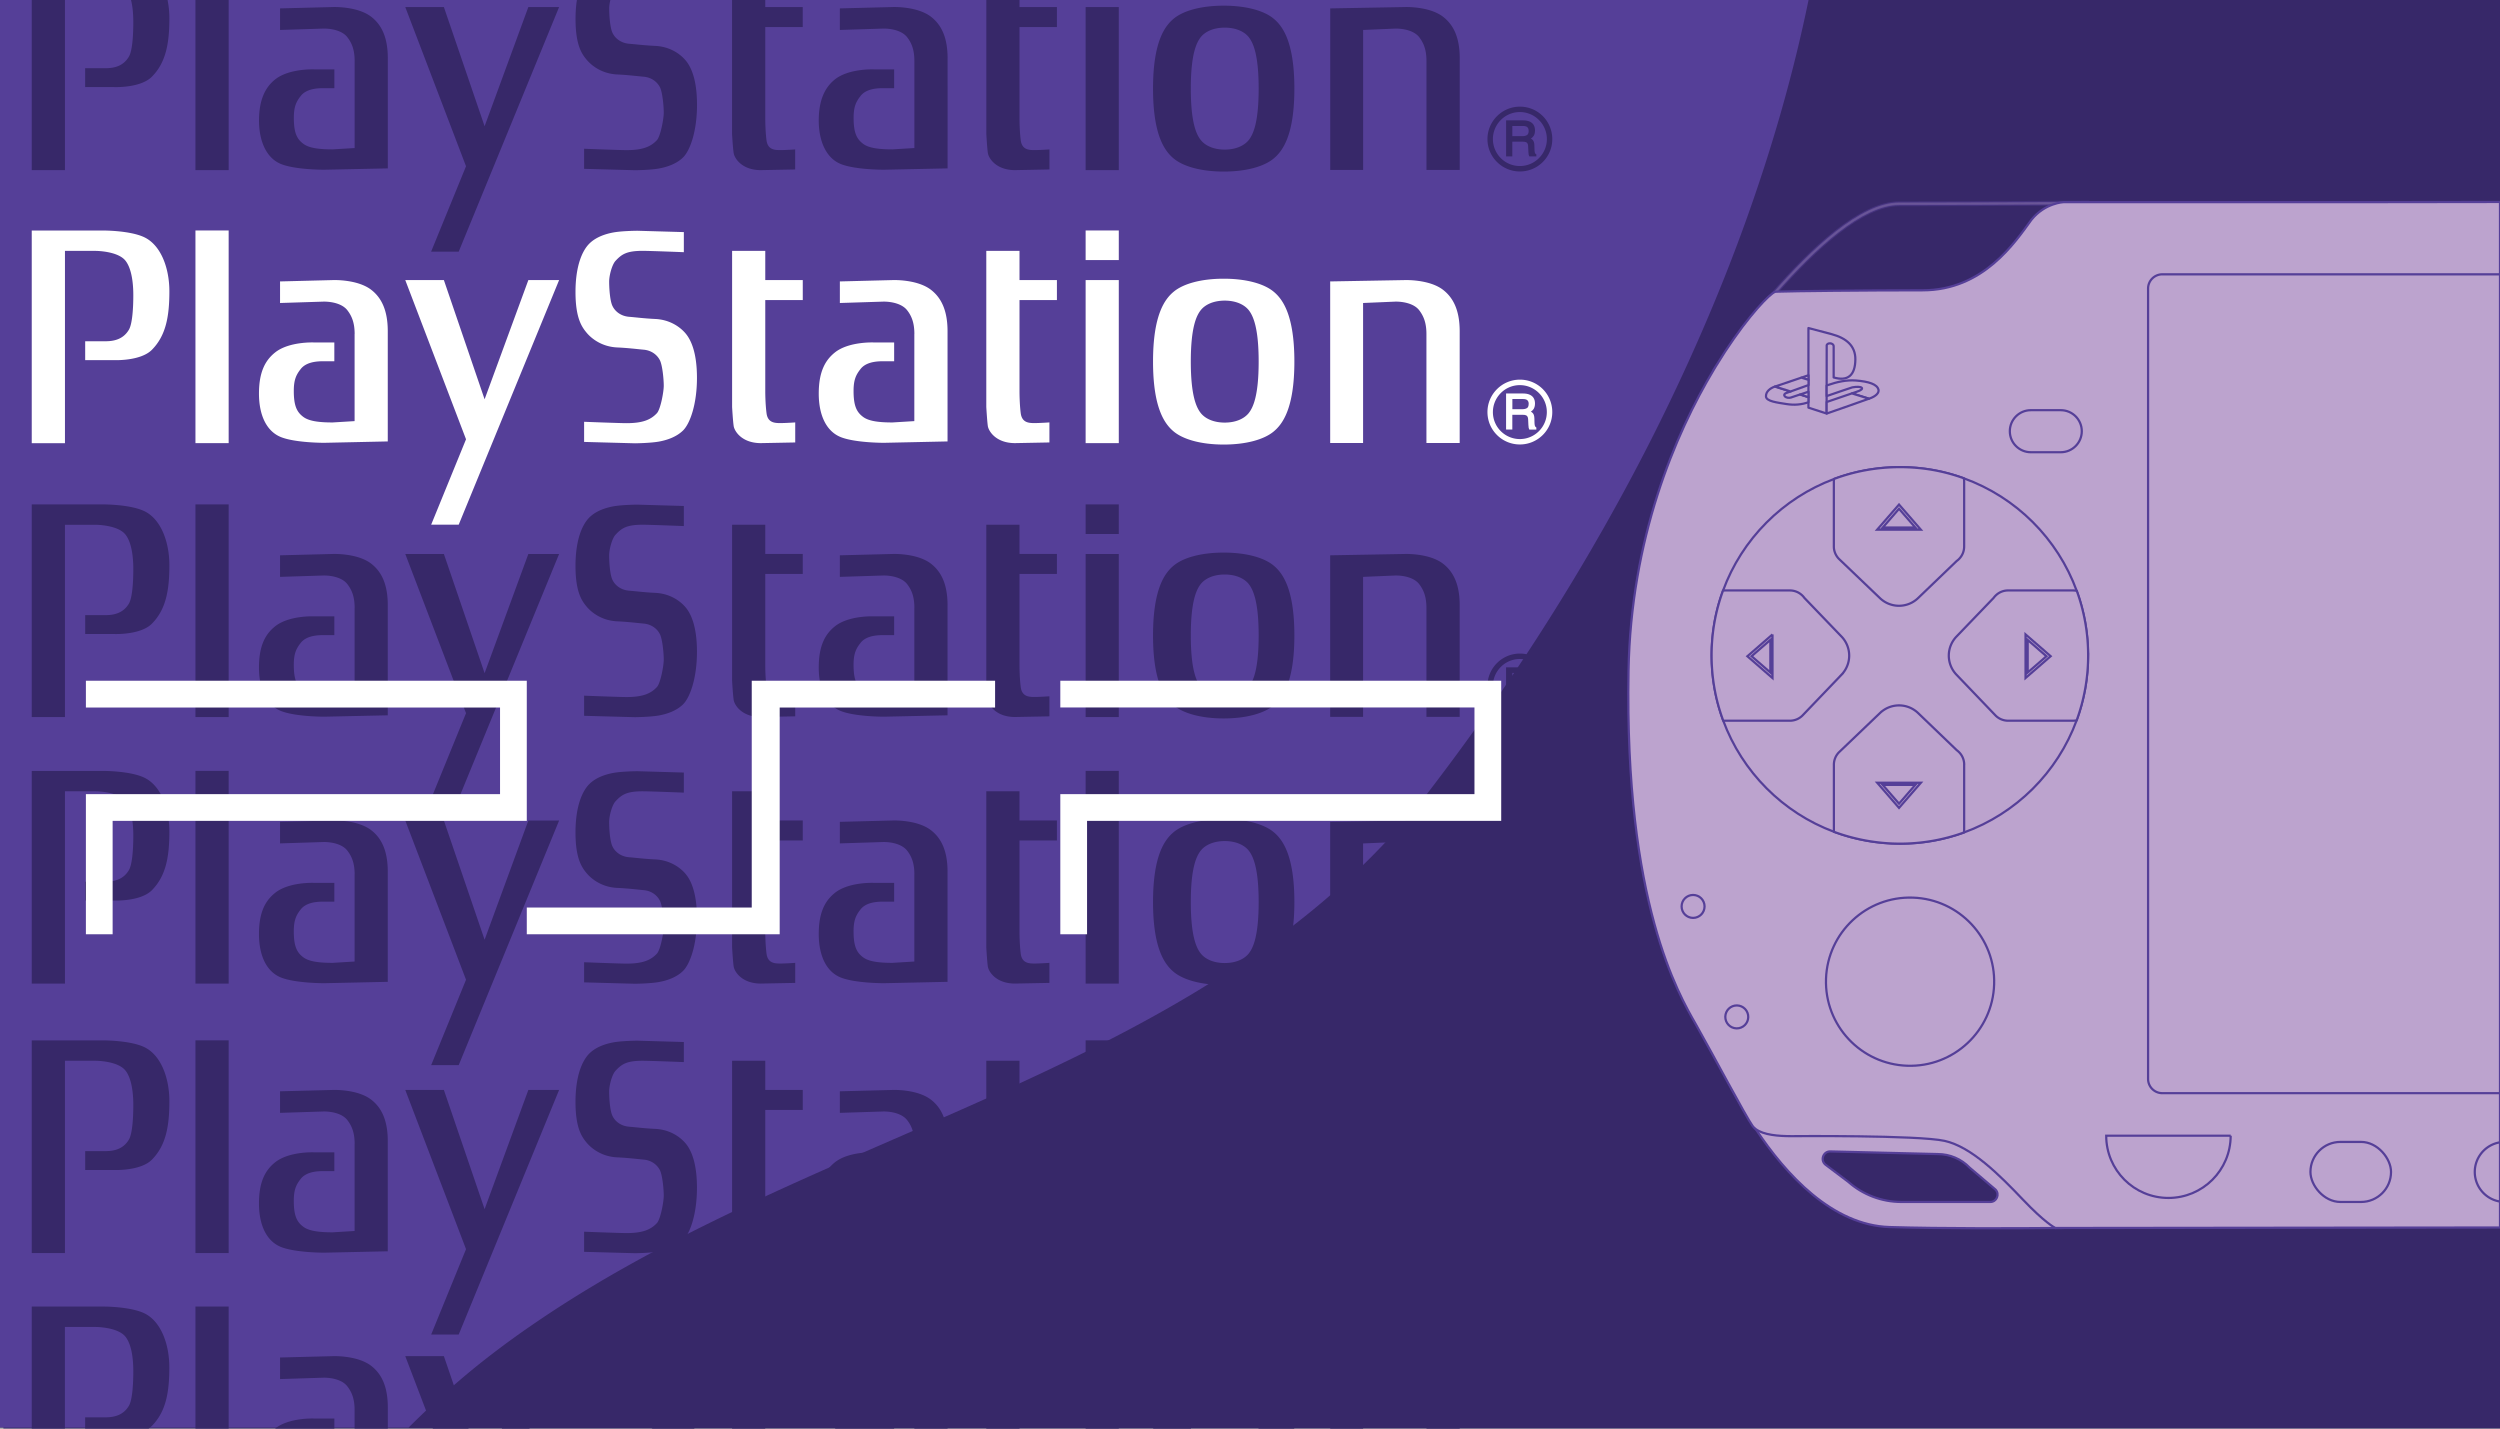 <svg xmlns="http://www.w3.org/2000/svg" id="Layer_1" data-name="Layer 1" viewBox="0 0 560 320"><rect x="0" y="0" width="560" height="320" fill="#808080" stroke="none"/><defs><style>.cls-1{fill:#372869}.cls-2{fill:#fff}.cls-3,.cls-5{fill:#bca3ce;stroke:#553f98;stroke-width:.5px}.cls-3{stroke-linejoin:round}.cls-5{stroke-miterlimit:10}</style></defs><path d="M.76-.02H560v320H.76z" class="cls-1"/><path d="M405.14-.12c-3.45 16.81-8.27 33.52-14.2 49.97-.77 2.14-1.56 4.27-2.37 6.4-3.15 8.31-6.6 16.53-10.28 24.65a462 462 0 0 1-18.36 36.11c-.66 1.19-1.34 2.38-2.03 3.56-.5.88-1 1.74-1.5 2.61-10.64 18.29-22.38 35.76-34.79 52.08-48.21 64.41-136.13 76.41-201.3 120.77-3.92 2.65-7.76 5.44-11.5 8.36a168 168 0 0 0-8.87 7.44c-2.85 2.53-5.66 5.19-8.43 7.96H-.37V-.12z" style="fill:#553f98"/><path d="M7.11 51.63v47.64h7.44V56.2h6.88s5 0 6.71 2.24c1.45 1.9 1.72 5.35 1.72 7.67 0 2.49-.16 6.34-.99 7.75-1.27 2.15-3.35 2.58-5.25 2.58h-4.54v4.23h6.53s5.9.25 8.43-2.33c3.11-3.16 3.9-7.41 3.9-13.09 0-5.17-1.87-10.38-5.71-12.15-3.17-1.46-8.89-1.46-8.89-1.46H7.11Zm36.67 47.63h7.44V51.62h-7.44zm47-36.52 13.61 35.66-7.81 19.13h6.17l22.49-54.79h-6.89l-9.8 26.7-9.12-26.7zm40.06 36.24v-4.5s7.86.31 9.5.31c3.63 0 5.44-.77 6.81-2.24.81-.88 1.53-4.76 1.53-6.15s-.27-4.36-.81-5.59c-.56-1.2-1.82-2.32-3.72-2.48-1.35-.12-3.45-.39-5.9-.5-3.43-.16-5.7-1.95-6.8-3.24-1.08-1.29-2.54-3.23-2.54-9.17s1.54-9.28 3.08-10.83 3.8-2.24 5.53-2.54c1.99-.34 5.25-.36 5.25-.36l10.41.3v4.5s-7.59-.3-9.22-.3c-3.63 0-4.72.78-6.08 2.24-.8.87-1.43 3.27-1.43 4.65s.16 4.18.71 5.39c.54 1.2 1.81 2.32 3.72 2.49 1.35.1 3.45.38 5.89.49 3.45.16 5.72 1.95 6.8 3.24 1.09 1.29 2.55 4.02 2.55 9.95s-1.55 10.2-3.08 11.75c-1.55 1.55-3.8 2.24-5.53 2.54-2 .34-5.26.37-5.26.37l-11.41-.31Zm40.58-42.79h-7.43v34.97s.18 3.19.36 4.31 1.82 3.79 6.08 3.79l7.7-.15v-4.49s-2.09.15-3.35.15-2.82-.08-3.08-2.24c-.28-2.15-.28-4.73-.28-4.73V67.21h8.4v-4.48h-8.4v-6.55m71.76 43.08h7.43V62.74h-7.43zm0-41h7.43v-6.63h-7.43zm30.93 4.17c5.06 0 8.98 1.13 11.09 2.83 2.13 1.71 4.74 5.31 4.74 15.74s-2.61 14.03-4.74 15.74c-2.11 1.7-6.03 2.84-11.09 2.84s-8.98-1.14-11.1-2.84c-2.12-1.71-4.73-5.31-4.73-15.74s2.6-14.03 4.73-15.74c2.12-1.7 6.03-2.83 11.1-2.83m-5.1 7c-1.02 1.26-2.27 3.91-2.27 11.57s1.25 10.31 2.27 11.57c1.02 1.25 2.9 2.09 5.33 2.09s4.31-.84 5.34-2.09c1.02-1.26 2.26-3.91 2.26-11.57s-1.25-10.31-2.26-11.57c-1.03-1.25-2.9-2.09-5.34-2.09s-4.31.84-5.33 2.09m36.33-1.56 7.29-.31c1.91 0 4.15.51 5.24 1.9 1.01 1.3 1.65 2.85 1.65 5.35v24.42h7.45V74.2c0-4.73-1.46-7.49-3.65-9.22-3.12-2.47-8.7-2.24-8.7-2.24l-16.66.3v36.19h7.37V67.87Zm-76.97-11.68h-7.44v34.97s.18 3.19.35 4.31c.19 1.12 1.81 3.79 6.09 3.79l7.7-.15v-4.49s-2.09.15-3.35.15-2.81-.08-3.08-2.24c-.27-2.15-.27-4.73-.27-4.73V67.21h8.38v-4.48h-8.38v-6.55ZM79.44 74.81c0-2.5-.64-4.05-1.66-5.35-1.09-1.38-3.32-1.9-5.24-1.9l-9.81.31v-4.83l11.8-.3s5.59-.24 8.71 2.24c2.18 1.73 3.62 4.48 3.62 9.22v24.68l-14.25.31s-6.45.02-9.7-1.29c-3.17-1.29-4.9-4.83-4.9-9.74s1.45-7.49 3.63-9.22c3.12-2.48 8.7-2.23 8.7-2.23h4.55v4.21h-2.55c-1.91 0-3.88.35-4.97 1.73-1.02 1.29-1.56 2.41-1.56 4.91 0 3.28.64 4.74 2.18 5.86 1.36.99 3.8 1.21 6.53 1.21l4.91-.3V74.82Zm125.38 0c0-2.5-.62-4.05-1.65-5.35-1.1-1.38-3.34-1.9-5.24-1.9l-9.8.31v-4.83l11.79-.3s5.58-.24 8.7 2.24c2.18 1.73 3.63 4.48 3.63 9.22v24.68l-14.25.31s-6.46.02-9.7-1.29c-3.17-1.29-4.9-4.83-4.9-9.74s1.46-7.49 3.63-9.22c3.12-2.48 8.71-2.23 8.71-2.23h4.55v4.21h-2.56c-1.9 0-3.88.35-4.96 1.73-1.02 1.29-1.57 2.41-1.57 4.91 0 3.28.64 4.74 2.18 5.86 1.36.99 3.81 1.21 6.53 1.21l4.9-.3V74.82Zm135.63 24.75c4 0 7.25-3.23 7.26-7.23v-.03c0-1.93-.76-3.78-2.12-5.14a7.22 7.22 0 0 0-5.14-2.12c-3.99 0-7.26 3.26-7.26 7.26 0 1.94.75 3.76 2.13 5.14a7.24 7.24 0 0 0 5.13 2.12m-6.04-7.25c0-1.61.64-3.13 1.77-4.27a6 6 0 0 1 4.27-1.77c1.61 0 3.13.64 4.27 1.77a6 6 0 0 1 1.77 4.27c0 3.33-2.71 6.04-6.04 6.04-1.6 0-3.14-.64-4.27-1.77a6 6 0 0 1-1.77-4.27" class="cls-2"/><path d="M344.04 95.68c-.11-.04-.19-.17-.24-.35-.04-.2-.07-.41-.07-.61l-.03-1.04c-.02-.49-.12-.84-.3-1.07-.11-.16-.28-.28-.48-.4.24-.16.46-.35.61-.59.2-.33.31-.74.31-1.23 0-.96-.4-1.63-1.19-1.98-.42-.19-.92-.27-1.54-.27h-3.75v8.08h1.4v-3.31h2.21c.4 0 .7.04.87.12.29.14.44.43.46.87l.06 1.29c.02.32.03.51.06.63.04.13.06.22.1.31l.06.1h1.56v-.47l-.1-.05Zm-1.62-5.21c0 .45-.12.75-.34.92-.26.17-.61.27-1.06.27h-2.25v-2.28h2.39c.32 0 .59.04.78.14.33.17.49.49.49.96" class="cls-2"/><path d="M7.11 112.98v47.64h7.44v-43.07h6.88s5 0 6.71 2.24c1.45 1.9 1.72 5.35 1.72 7.67 0 2.49-.16 6.34-.99 7.75-1.27 2.15-3.35 2.58-5.25 2.58h-4.54v4.23h6.53s5.9.25 8.43-2.33c3.11-3.16 3.9-7.41 3.9-13.09 0-5.17-1.87-10.38-5.71-12.15-3.17-1.46-8.89-1.46-8.89-1.46H7.11Zm36.67 47.64h7.44v-47.64h-7.44zm47-36.53 13.61 35.66-7.81 19.13h6.17l22.49-54.79h-6.89l-9.8 26.7-9.12-26.7zm40.06 36.24v-4.5s7.86.31 9.5.31c3.63 0 5.44-.77 6.81-2.24.81-.88 1.53-4.76 1.53-6.15s-.27-4.36-.81-5.59c-.56-1.2-1.82-2.32-3.72-2.48-1.35-.12-3.45-.39-5.9-.5-3.43-.16-5.7-1.95-6.8-3.24-1.08-1.29-2.54-3.23-2.54-9.17s1.54-9.28 3.08-10.83 3.8-2.24 5.53-2.54c1.99-.34 5.25-.36 5.25-.36l10.41.3v4.5s-7.59-.3-9.22-.3c-3.63 0-4.72.78-6.08 2.24-.8.87-1.43 3.27-1.43 4.65s.16 4.18.71 5.39c.54 1.2 1.81 2.32 3.72 2.49 1.35.1 3.45.38 5.89.49 3.45.16 5.72 1.95 6.8 3.24 1.09 1.29 2.55 4.02 2.55 9.95s-1.55 10.2-3.08 11.75c-1.55 1.55-3.8 2.24-5.53 2.54-2 .34-5.26.37-5.26.37l-11.41-.31Zm40.58-42.79h-7.43v34.97s.18 3.19.36 4.31 1.82 3.79 6.08 3.79l7.7-.15v-4.49s-2.09.15-3.35.15-2.82-.08-3.08-2.24c-.28-2.15-.28-4.73-.28-4.73v-20.59h8.4v-4.48h-8.4v-6.55m71.76 43.09h7.43V124.1h-7.43zm0-41.01h7.43v-6.63h-7.43zm30.93 4.17c5.06 0 8.98 1.13 11.09 2.83 2.13 1.71 4.74 5.31 4.74 15.74s-2.61 14.03-4.74 15.74c-2.11 1.7-6.03 2.84-11.09 2.84s-8.98-1.14-11.1-2.84c-2.12-1.71-4.73-5.31-4.73-15.74s2.6-14.03 4.73-15.74c2.12-1.7 6.03-2.83 11.1-2.83m-5.1 7c-1.02 1.26-2.27 3.91-2.27 11.57s1.25 10.31 2.27 11.57c1.02 1.25 2.9 2.09 5.33 2.09s4.31-.84 5.34-2.09c1.02-1.26 2.26-3.91 2.26-11.57s-1.25-10.31-2.26-11.57c-1.03-1.25-2.9-2.09-5.34-2.09s-4.31.84-5.33 2.09m36.33-1.56 7.29-.31c1.91 0 4.15.51 5.24 1.9 1.01 1.3 1.65 2.85 1.65 5.35v24.42h7.45v-25.03c0-4.73-1.46-7.49-3.65-9.22-3.12-2.47-8.7-2.24-8.7-2.24l-16.66.3v36.19h7.37v-31.36Zm-76.97-11.68h-7.44v34.97s.18 3.19.35 4.31c.19 1.12 1.81 3.79 6.09 3.79l7.7-.15v-4.49s-2.09.15-3.35.15-2.81-.08-3.08-2.24c-.27-2.15-.27-4.73-.27-4.73v-20.59h8.38v-4.48h-8.38v-6.55ZM79.44 136.16c0-2.5-.64-4.05-1.66-5.35-1.09-1.38-3.32-1.9-5.24-1.9l-9.81.31v-4.83l11.8-.3s5.59-.24 8.71 2.24c2.18 1.73 3.62 4.48 3.62 9.22v24.68l-14.25.31s-6.45.02-9.7-1.29c-3.17-1.29-4.9-4.83-4.9-9.74s1.45-7.49 3.63-9.22c3.12-2.48 8.7-2.23 8.7-2.23h4.55v4.21h-2.55c-1.91 0-3.88.35-4.97 1.73-1.02 1.29-1.56 2.41-1.56 4.91 0 3.28.64 4.74 2.18 5.86 1.36.99 3.8 1.21 6.53 1.21l4.91-.3v-19.51Zm125.38 0c0-2.5-.62-4.05-1.65-5.35-1.1-1.38-3.34-1.9-5.24-1.9l-9.8.31v-4.83l11.79-.3s5.58-.24 8.7 2.24c2.18 1.73 3.63 4.48 3.63 9.22v24.68l-14.25.31s-6.46.02-9.7-1.29c-3.17-1.29-4.9-4.83-4.9-9.74s1.46-7.49 3.63-9.22c3.12-2.48 8.71-2.23 8.71-2.23h4.55v4.21h-2.56c-1.9 0-3.88.35-4.96 1.73-1.02 1.29-1.57 2.41-1.57 4.91 0 3.28.64 4.74 2.18 5.86 1.36.99 3.81 1.21 6.53 1.21l4.9-.3v-19.51Zm135.63 24.76c4 0 7.25-3.23 7.26-7.23v-.03c0-1.93-.76-3.78-2.12-5.14a7.22 7.22 0 0 0-5.14-2.12c-3.99 0-7.26 3.26-7.26 7.26 0 1.94.75 3.76 2.13 5.14a7.24 7.24 0 0 0 5.13 2.12m-6.04-7.26c0-1.61.64-3.13 1.77-4.27a6 6 0 0 1 4.27-1.77c1.61 0 3.13.64 4.27 1.77a6 6 0 0 1 1.77 4.27c0 3.33-2.71 6.04-6.04 6.04-1.6 0-3.14-.64-4.27-1.77a6 6 0 0 1-1.77-4.27" class="cls-1"/><path d="M344.04 157.03c-.11-.04-.19-.17-.24-.35-.04-.2-.07-.41-.07-.61l-.03-1.04c-.02-.49-.12-.84-.3-1.07-.11-.16-.28-.28-.48-.4.24-.16.46-.35.61-.59.2-.33.31-.74.31-1.23 0-.96-.4-1.63-1.19-1.98-.42-.19-.92-.27-1.54-.27h-3.75v8.08h1.4v-3.31h2.21c.4 0 .7.04.87.12.29.14.44.43.46.87l.06 1.29c.02.32.03.51.06.63.04.13.06.22.1.31l.06.1h1.56v-.47l-.1-.05Zm-1.62-5.2c0 .45-.12.75-.34.92-.26.17-.61.27-1.06.27h-2.25v-2.28h2.39c.32 0 .59.04.78.14.33.17.49.49.49.96M7.11 172.68v47.64h7.44v-43.07h6.88s5 0 6.71 2.24c1.45 1.9 1.72 5.35 1.72 7.67 0 2.49-.16 6.34-.99 7.75-1.27 2.15-3.35 2.58-5.25 2.58h-4.54v4.23h6.53s5.9.25 8.43-2.33c3.11-3.16 3.9-7.41 3.9-13.09 0-5.17-1.87-10.38-5.71-12.15-3.17-1.46-8.89-1.46-8.89-1.46H7.11Zm36.67 47.64h7.44v-47.64h-7.44zm47-36.52 13.61 35.66-7.81 19.13h6.17l22.49-54.79h-6.89l-9.8 26.7-9.12-26.7zm40.06 36.24v-4.5s7.86.31 9.5.31c3.63 0 5.44-.77 6.81-2.24.81-.88 1.53-4.76 1.53-6.15s-.27-4.36-.81-5.59c-.56-1.2-1.82-2.32-3.72-2.48-1.35-.12-3.45-.39-5.9-.5-3.43-.16-5.7-1.95-6.8-3.24-1.08-1.29-2.54-3.23-2.54-9.17s1.54-9.28 3.08-10.83 3.8-2.24 5.53-2.54c1.99-.34 5.25-.36 5.25-.36l10.41.3v4.5s-7.59-.3-9.22-.3c-3.63 0-4.72.78-6.08 2.24-.8.87-1.43 3.27-1.43 4.65s.16 4.18.71 5.39c.54 1.2 1.81 2.32 3.72 2.49 1.35.1 3.45.38 5.89.49 3.45.16 5.72 1.95 6.8 3.24 1.09 1.29 2.55 4.02 2.55 9.95s-1.55 10.2-3.08 11.75c-1.55 1.55-3.8 2.24-5.53 2.54-2 .34-5.26.37-5.26.37l-11.41-.31Zm40.58-42.79h-7.43v34.97s.18 3.19.36 4.31 1.82 3.79 6.08 3.79l7.7-.15v-4.49s-2.09.15-3.35.15-2.82-.08-3.08-2.24c-.28-2.15-.28-4.73-.28-4.73v-20.59h8.4v-4.48h-8.4v-6.55m71.76 43.08h7.43V183.8h-7.43zm0-41.01h7.43v-6.63h-7.43zm30.93 4.17c5.06 0 8.98 1.13 11.09 2.83 2.13 1.71 4.74 5.31 4.74 15.74s-2.61 14.03-4.74 15.74c-2.11 1.7-6.03 2.84-11.09 2.84s-8.98-1.14-11.1-2.84c-2.12-1.71-4.73-5.31-4.73-15.74s2.6-14.03 4.73-15.74c2.12-1.7 6.03-2.83 11.1-2.83m-5.1 7.01c-1.02 1.26-2.27 3.91-2.27 11.57s1.25 10.31 2.27 11.57c1.02 1.25 2.9 2.09 5.33 2.09s4.31-.84 5.34-2.09c1.02-1.26 2.26-3.91 2.26-11.57s-1.25-10.31-2.26-11.57c-1.03-1.25-2.9-2.09-5.34-2.09s-4.31.84-5.33 2.09m36.33-1.56 7.29-.31c1.91 0 4.15.51 5.24 1.9 1.01 1.3 1.65 2.85 1.65 5.35v24.42h7.45v-25.03c0-4.73-1.46-7.49-3.65-9.22-3.12-2.47-8.7-2.24-8.7-2.24l-16.66.3v36.19h7.37v-31.36Zm-76.97-11.68h-7.44v34.97s.18 3.19.35 4.31c.19 1.12 1.81 3.79 6.09 3.79l7.7-.15v-4.49s-2.09.15-3.35.15-2.81-.08-3.08-2.24c-.27-2.15-.27-4.73-.27-4.73v-20.59h8.38v-4.48h-8.38v-6.55ZM79.44 195.86c0-2.5-.64-4.05-1.66-5.35-1.09-1.38-3.32-1.9-5.24-1.9l-9.81.31v-4.83l11.8-.3s5.59-.24 8.71 2.24c2.18 1.73 3.62 4.48 3.62 9.22v24.68l-14.25.31s-6.45.02-9.7-1.29c-3.17-1.29-4.9-4.83-4.9-9.74s1.45-7.49 3.63-9.22c3.12-2.48 8.7-2.23 8.7-2.23h4.55v4.21h-2.55c-1.91 0-3.88.35-4.97 1.73-1.02 1.29-1.56 2.41-1.56 4.91 0 3.28.64 4.74 2.18 5.86 1.36.99 3.8 1.21 6.53 1.21l4.91-.3v-19.51Zm125.38 0c0-2.5-.62-4.05-1.65-5.35-1.1-1.38-3.34-1.9-5.24-1.9l-9.8.31v-4.83l11.79-.3s5.58-.24 8.7 2.24c2.18 1.73 3.63 4.48 3.63 9.22v24.68l-14.25.31s-6.46.02-9.7-1.29c-3.17-1.29-4.9-4.83-4.9-9.74s1.46-7.49 3.63-9.22c3.12-2.48 8.71-2.23 8.71-2.23h4.55v4.21h-2.56c-1.9 0-3.88.35-4.96 1.73-1.02 1.29-1.57 2.41-1.57 4.91 0 3.28.64 4.74 2.18 5.86 1.36.99 3.81 1.21 6.53 1.21l4.9-.3v-19.51Zm135.63 24.76c4 0 7.25-3.23 7.26-7.23v-.03c0-1.93-.76-3.78-2.12-5.14a7.22 7.22 0 0 0-5.14-2.12c-3.99 0-7.26 3.26-7.26 7.26 0 1.94.75 3.76 2.13 5.14a7.24 7.24 0 0 0 5.13 2.12m-6.04-7.26c0-1.61.64-3.13 1.77-4.27a6 6 0 0 1 4.27-1.77c1.61 0 3.13.64 4.27 1.77a6 6 0 0 1 1.77 4.27c0 3.33-2.71 6.04-6.04 6.04-1.6 0-3.14-.64-4.27-1.77a6 6 0 0 1-1.77-4.27" class="cls-1"/><path d="M344.04 216.74c-.11-.04-.19-.17-.24-.35-.04-.2-.07-.41-.07-.61l-.03-1.04c-.02-.49-.12-.84-.3-1.07-.11-.16-.28-.28-.48-.4.24-.16.46-.35.61-.59.2-.33.31-.74.31-1.23 0-.96-.4-1.63-1.19-1.98-.42-.19-.92-.27-1.54-.27h-3.75v8.08h1.4v-3.31h2.21c.4 0 .7.04.87.12.29.14.44.43.46.87l.06 1.29c.02.32.03.51.06.63.04.13.06.22.1.31l.06.1h1.56v-.47l-.1-.05Zm-1.62-5.21c0 .45-.12.75-.34.92-.26.17-.61.27-1.06.27h-2.25v-2.28h2.39c.32 0 .59.04.78.14.33.17.49.49.49.96M7.11 233.04v47.64h7.44v-43.07h6.88s5 0 6.71 2.24c1.45 1.9 1.72 5.35 1.72 7.67 0 2.49-.16 6.34-.99 7.75-1.27 2.15-3.35 2.58-5.25 2.58h-4.54v4.23h6.53s5.9.25 8.43-2.33c3.11-3.16 3.9-7.41 3.9-13.09 0-5.17-1.87-10.38-5.71-12.15-3.17-1.46-8.89-1.46-8.89-1.46H7.11Zm36.67 47.64h7.44v-47.64h-7.44zm47-36.53 13.61 35.66-7.81 19.13h6.17l22.49-54.79h-6.89l-9.8 26.7-9.12-26.7zm40.06 36.25v-4.5s7.86.31 9.5.31c3.63 0 5.44-.77 6.81-2.24.81-.88 1.53-4.76 1.53-6.15s-.27-4.36-.81-5.59c-.56-1.2-1.82-2.32-3.72-2.48-1.35-.12-3.45-.39-5.9-.5-3.43-.16-5.7-1.95-6.8-3.24-1.08-1.29-2.54-3.23-2.54-9.17s1.54-9.28 3.08-10.83 3.8-2.24 5.53-2.54c1.99-.34 5.25-.36 5.25-.36l10.41.3v4.5s-7.59-.3-9.22-.3c-3.63 0-4.72.78-6.08 2.24-.8.87-1.43 3.27-1.43 4.65s.16 4.18.71 5.39c.54 1.2 1.81 2.32 3.72 2.49 1.35.1 3.45.38 5.89.49 3.45.16 5.72 1.95 6.8 3.24 1.09 1.29 2.55 4.02 2.55 9.95s-1.55 10.2-3.08 11.75c-1.55 1.55-3.8 2.24-5.53 2.54-2 .34-5.26.37-5.26.37l-11.41-.31Zm40.58-42.8h-7.43v34.97s.18 3.19.36 4.31 1.82 3.79 6.08 3.79l7.7-.15v-4.49s-2.09.15-3.35.15-2.82-.08-3.08-2.24c-.28-2.15-.28-4.73-.28-4.73v-20.59h8.4v-4.48h-8.4v-6.55m71.76 43.09h7.43v-36.52h-7.43zm0-41.01h7.43v-6.63h-7.43zm30.93 4.17c5.06 0 8.98 1.13 11.09 2.83 2.13 1.71 4.74 5.31 4.74 15.74s-2.61 14.03-4.74 15.74c-2.11 1.7-6.03 2.84-11.09 2.84s-8.98-1.14-11.1-2.84c-2.12-1.71-4.73-5.31-4.73-15.74s2.6-14.03 4.73-15.74c2.12-1.7 6.03-2.83 11.1-2.83m-5.1 7c-1.02 1.26-2.27 3.91-2.27 11.57s1.25 10.31 2.27 11.57c1.02 1.25 2.9 2.09 5.33 2.09s4.31-.84 5.34-2.09c1.02-1.26 2.26-3.91 2.26-11.57s-1.25-10.31-2.26-11.57c-1.03-1.25-2.9-2.09-5.34-2.09s-4.31.84-5.33 2.09m36.33-1.56 7.29-.31c1.91 0 4.15.51 5.24 1.9 1.01 1.3 1.65 2.85 1.65 5.35v24.42h7.45v-25.03c0-4.73-1.46-7.49-3.65-9.22-3.12-2.47-8.7-2.24-8.7-2.24l-16.66.3v36.19h7.37v-31.36Zm-76.97-11.68h-7.44v34.97s.18 3.19.35 4.31c.19 1.12 1.81 3.79 6.09 3.79l7.7-.15v-4.49s-2.09.15-3.35.15-2.81-.08-3.08-2.24c-.27-2.15-.27-4.73-.27-4.73v-20.59h8.38v-4.48h-8.38v-6.55ZM79.44 256.22c0-2.5-.64-4.05-1.66-5.35-1.09-1.38-3.32-1.9-5.24-1.9l-9.81.31v-4.83l11.8-.3s5.59-.24 8.71 2.24c2.18 1.73 3.62 4.48 3.62 9.22v24.68l-14.25.31s-6.45.02-9.7-1.29c-3.17-1.29-4.9-4.83-4.9-9.74s1.45-7.49 3.63-9.22c3.12-2.48 8.7-2.23 8.7-2.23h4.55v4.21h-2.55c-1.91 0-3.88.35-4.97 1.73-1.02 1.29-1.56 2.41-1.56 4.91 0 3.28.64 4.74 2.18 5.86 1.36.99 3.8 1.21 6.53 1.21l4.91-.3v-19.51Zm125.38 0c0-2.5-.62-4.05-1.65-5.35-1.1-1.38-3.34-1.9-5.24-1.9l-9.8.31v-4.83l11.79-.3s5.58-.24 8.7 2.24c2.18 1.73 3.63 4.48 3.63 9.22v24.68l-14.25.31s-6.46.02-9.7-1.29c-3.17-1.29-4.9-4.83-4.9-9.74s1.46-7.49 3.63-9.22c3.12-2.48 8.71-2.23 8.71-2.23h4.55v4.21h-2.56c-1.9 0-3.88.35-4.96 1.73-1.02 1.29-1.57 2.41-1.57 4.91 0 3.28.64 4.74 2.18 5.86 1.36.99 3.81 1.21 6.53 1.21l4.9-.3v-19.51Zm135.63 24.76c4 0 7.25-3.23 7.26-7.23v-.03c0-1.93-.76-3.78-2.12-5.14a7.22 7.22 0 0 0-5.14-2.12c-3.99 0-7.26 3.26-7.26 7.26 0 1.94.75 3.76 2.13 5.14a7.24 7.24 0 0 0 5.13 2.12m-6.04-7.26c0-1.61.64-3.13 1.77-4.27a6 6 0 0 1 4.27-1.77c1.61 0 3.13.64 4.27 1.77a6 6 0 0 1 1.77 4.27c0 3.33-2.71 6.04-6.04 6.04-1.6 0-3.14-.64-4.27-1.77a6 6 0 0 1-1.77-4.27" class="cls-1"/><path d="M344.04 277.09c-.11-.04-.19-.17-.24-.35-.04-.2-.07-.41-.07-.61l-.03-1.04c-.02-.49-.12-.84-.3-1.07-.11-.16-.28-.28-.48-.4.24-.16.46-.35.61-.59.2-.33.31-.74.31-1.23 0-.96-.4-1.63-1.19-1.98-.42-.19-.92-.27-1.54-.27h-3.75v8.08h1.4v-3.31h2.21c.4 0 .7.04.87.12.29.14.44.43.46.87l.06 1.29c.02.32.03.51.06.63.04.13.06.22.1.31l.06.1h1.56v-.47l-.1-.05Zm-1.62-5.2c0 .45-.12.75-.34.92-.26.17-.61.27-1.06.27h-2.25v-2.28h2.39c.32 0 .59.04.78.14.33.17.49.49.49.96m-310.2 22.23c-3.17-1.46-8.89-1.46-8.89-1.46H7.11v27.44h7.43v-22.87h6.89s5 0 6.71 2.23c1.46 1.9 1.72 5.35 1.72 7.68 0 2.49-.16 6.34-.99 7.75-1.27 2.15-3.35 2.58-5.26 2.58h-4.54v4.23h6.53s4.7.19 7.52-1.6c.34-.21.65-.45.92-.73 3.1-3.16 3.89-7.41 3.89-13.1 0-5.17-1.87-10.38-5.7-12.15m11.55-1.46v27.44h7.44v-27.44zm55.65 11.11h-8.65l6.23 16.33h8zm18.92 0-5.99 16.33h6.18l6.7-16.33zm35.23 11.95c-1.08-1.29-3.35-3.08-6.8-3.24-2.44-.11-4.54-.39-5.89-.49-1.91-.17-3.18-1.3-3.72-2.49-.55-1.21-.71-4.01-.71-5.39s.63-3.78 1.43-4.65c1.36-1.46 2.45-2.23 6.08-2.23 1.63 0 9.22.3 9.22.3v-4.5l-10.41-.31s-3.25.02-5.25.37c-1.73.3-3.99.98-5.53 2.54-1.54 1.55-3.08 4.88-3.08 10.83s1.45 7.88 2.53 9.17c1.1 1.29 3.37 3.08 6.8 3.24 2.45.11 4.54.39 5.9.5a4.9 4.9 0 0 1 2.19.73h9.23c-.52-2.27-1.32-3.59-1.99-4.38m17.83-11.95v-6.55h-7.43v22.88h7.43v-11.85h8.4v-4.48zm71.77 0v16.33h7.43v-16.33zm0-11.11v6.63h7.43v-6.63zm42.02 13.64c-2.11-1.71-6.03-2.84-11.09-2.84s-8.98 1.13-11.11 2.84c-1.98 1.59-4.39 4.85-4.69 13.8h8.46c.19-6.19 1.31-8.48 2.24-9.64 1.03-1.25 2.91-2.08 5.33-2.08s4.31.83 5.34 2.09c.92 1.14 2.04 3.44 2.23 9.63h8c-.31-8.95-2.72-12.21-4.71-13.8m38.13-.29c-3.12-2.47-8.71-2.24-8.71-2.24l-16.65.3v16.03h7.37v-11.2l7.29-.31c1.91 0 4.16.52 5.24 1.9 1.02 1.3 1.66 2.85 1.66 5.35v4.26h7.44v-4.88c0-4.73-1.46-7.48-3.64-9.21m-94.96-2.24v-6.55h-7.44v22.88h7.44v-11.85h8.38v-4.48zM70.35 317.75s-5.58-.25-8.7 2.23c-.05.04-.1.08-.15.13h13.4v-2.36zm12.89-11.73c-3.12-2.48-8.71-2.24-8.71-2.24l-11.8.3v4.83l9.81-.31c1.91 0 4.15.52 5.23 1.9 1.03 1.3 1.66 2.85 1.66 5.35v4.26h7.44v-4.88c0-4.73-1.45-7.48-3.63-9.21m112.5 11.73s-5.59-.25-8.71 2.23c-.05.04-.1.08-.15.13h13.41v-2.36zm12.89-11.73c-3.12-2.48-8.7-2.24-8.7-2.24l-11.8.3v4.83l9.81-.31c1.89 0 4.13.52 5.23 1.9 1.03 1.3 1.65 2.85 1.65 5.35v4.26h7.44v-4.88c0-4.73-1.46-7.48-3.63-9.21M7.11-.02v38.13h7.44V-.02zm30.42 0h-8.19c.42 1.66.52 3.53.52 4.96 0 2.5-.15 6.34-.99 7.75-1.27 2.16-3.35 2.59-5.25 2.59h-4.55v4.23h6.54s5.89.24 8.43-2.34c3.11-3.16 3.9-7.4 3.9-13.09 0-1.38-.14-2.78-.41-4.1m6.25 0v38.13h7.44V-.02zm74.57 1.6-9.8 26.7-9.12-26.7h-8.65l13.61 35.66-7.82 19.13h6.18l22.49-54.79zm35.23 11.95c-1.08-1.3-3.35-3.08-6.8-3.25-2.44-.11-4.54-.38-5.89-.48-1.91-.18-3.18-1.3-3.72-2.5s-.71-4-.71-5.38c0-.54.1-1.24.26-1.94h-7.49c-.2 1.25-.31 2.67-.31 4.29 0 5.94 1.45 7.88 2.54 9.17 1.09 1.28 3.36 3.08 6.79 3.24 2.45.11 4.55.39 5.9.5 1.9.16 3.17 1.28 3.73 2.48.54 1.22.8 4.21.8 5.59s-.73 5.27-1.53 6.14c-1.37 1.47-3.18 2.24-6.81 2.24-1.64 0-9.5-.31-9.5-.31v4.5l11.41.31s3.26-.02 5.26-.37c1.73-.3 3.99-.99 5.53-2.53 1.54-1.55 3.09-5.8 3.09-11.75s-1.46-8.66-2.55-9.95m89.6-11.95v36.53h7.43V1.58zM285.2 4.1c-2.11-1.7-6.03-2.83-11.09-2.83s-8.98 1.13-11.1 2.83c-2.13 1.71-4.73 5.32-4.73 15.75s2.6 14.03 4.73 15.74c2.12 1.7 6.03 2.84 11.1 2.84s8.98-1.14 11.09-2.84c2.13-1.71 4.74-5.31 4.74-15.74S287.33 5.81 285.2 4.1m-5.52 27.32c-1.03 1.24-2.9 2.09-5.34 2.09s-4.31-.85-5.33-2.1-2.27-3.9-2.27-11.56 1.25-10.32 2.27-11.58c1.02-1.25 2.9-2.08 5.33-2.08s4.31.83 5.34 2.08c1.02 1.26 2.26 3.91 2.26 11.58s-1.24 10.31-2.26 11.57m43.65-27.6c-3.12-2.48-8.7-2.24-8.7-2.24l-16.66.3v36.19h7.37V6.71l7.29-.31c1.91 0 4.16.52 5.25 1.9 1.01 1.3 1.65 2.85 1.65 5.35v24.42h7.45V13.03c0-4.73-1.46-7.48-3.65-9.21m-86.58 2.24V1.58h-8.38v-1.6h-7.43v30.03s.17 3.19.35 4.31c.19 1.12 1.81 3.79 6.09 3.79l7.7-.15v-4.49s-2.09.15-3.36.15-2.81-.08-3.08-2.24c-.27-2.15-.27-4.72-.27-4.72V6.06zM83.24 3.82c-3.12-2.48-8.71-2.24-8.71-2.24l-11.8.3v4.83l9.81-.31c1.91 0 4.15.52 5.24 1.9 1.02 1.3 1.66 2.85 1.66 5.35v19.51l-4.92.3c-2.72 0-5.16-.22-6.52-1.21-1.55-1.12-2.18-2.58-2.18-5.86 0-2.5.54-3.62 1.56-4.91 1.09-1.38 3.06-1.73 4.97-1.73h2.55v-4.21h-4.55s-5.58-.24-8.7 2.24c-2.18 1.73-3.63 4.48-3.63 9.22s1.73 8.44 4.9 9.73c3.25 1.32 9.7 1.29 9.7 1.29l14.25-.3V13.03c0-4.73-1.45-7.48-3.63-9.21m125.39 0c-3.12-2.48-8.7-2.24-8.7-2.24l-11.8.3v4.83l9.81-.31c1.9 0 4.13.52 5.23 1.9 1.03 1.3 1.65 2.85 1.65 5.35v19.51l-4.9.3c-2.72 0-5.18-.22-6.53-1.21-1.54-1.12-2.18-2.58-2.18-5.86 0-2.5.55-3.62 1.57-4.91 1.08-1.38 3.06-1.73 4.96-1.73h2.55v-4.21h-4.54s-5.6-.24-8.72 2.24c-2.16 1.73-3.63 4.48-3.63 9.22s1.74 8.44 4.91 9.73c3.24 1.32 9.7 1.29 9.7 1.29l14.25-.3V13.03c0-4.73-1.45-7.48-3.63-9.21m136.96 22.19a7.22 7.22 0 0 0-5.14-2.12c-3.98 0-7.26 3.26-7.26 7.26 0 1.94.75 3.76 2.14 5.14a7.24 7.24 0 0 0 5.12 2.12c4 .01 7.26-3.23 7.26-7.23v-.03c0-1.93-.76-3.78-2.12-5.14m-5.14 11.18c-1.6 0-3.14-.63-4.27-1.77-1.13-1.13-1.77-2.67-1.77-4.27s.64-3.13 1.77-4.27 2.67-1.78 4.27-1.78 3.14.64 4.27 1.78a6.02 6.02 0 0 1 1.78 4.27c0 3.33-2.71 6.04-6.05 6.04M171.42-.02v1.6h8.39v4.48h-8.39v20.6s0 2.57.27 4.72c.27 2.16 1.81 2.24 3.09 2.24s3.34-.15 3.34-.15v4.49l-7.7.15c-4.26 0-5.89-2.67-6.07-3.79-.19-1.12-.37-4.31-.37-4.31V-.02z" class="cls-1"/><path d="M344.04 34.52c-.11-.04-.2-.17-.24-.35-.05-.2-.07-.41-.07-.61l-.03-1.05c-.02-.49-.13-.84-.3-1.07-.11-.16-.28-.28-.48-.4.24-.16.46-.35.61-.59.21-.32.31-.73.31-1.23 0-.96-.4-1.63-1.18-1.99-.42-.18-.92-.27-1.54-.27h-3.75v8.08h1.39v-3.31h2.21c.4 0 .7.04.87.12.29.14.44.42.46.86l.06 1.29c.02.32.03.52.06.64.04.12.06.22.1.3l.06.1h1.56v-.47zm-1.96-4.29c-.26.18-.62.27-1.07.27h-2.25v-2.28h2.39c.32 0 .59.04.78.13.33.17.49.49.49.97 0 .45-.12.75-.34.91" class="cls-1"/><path d="M19.24 152.49H118v31.39H25.23v25.39h-5.99v-31.38h92.77v-19.41H19.24zm224.26 31.39v25.39h-5.99v-31.38h92.77v-19.41h-92.77v-5.99h98.76v31.39zm-75.11-31.39v50.79H118v5.99h56.65v-50.79h48.25v-5.99z" class="cls-2"/><path d="M425.38 45.35c-8.63 0-19.77 10.5-28.34 20.37-6.32 7.28-11.23 14.21-12.69 16.33-.3.43-.45.66-.45.66h.06l21.15.24 4.08.04 1.57.02 4.43.05 52.56.58V45.2s-26.08.15-42.36.15Zm41.78 37.7-51.79-.57-4.62-.05-1.57-.02-4.08-.05-20.11-.22c1.72-2.45 6.8-9.54 13.19-16.81 8.39-9.55 19.02-19.39 27.2-19.39 10.33 0 25.32-.07 34.42-.11 3.58-.02 6.24-.03 7.36-.04z" class="cls-5" style="opacity:.45"/><path d="M384.42 236.58s3.17 7.78 8.86 16.33c6.8 10.24 17.19 21.56 30.01 21.95 11.77.36 28.66.28 37.12.21h.01c3.24-.03 5.24-.06 5.24-.06v-38.43zm61.4 32.66h-19.88c-4.4 0-8.64-1.6-11.93-4.51l-5.16-3.89c-1.15-1.02-.43-2.92 1.1-2.92l24.1.59c2.7 0 5.29 1.1 7.16 3.05l5.79 4.91c.99 1.05.25 2.77-1.18 2.77Z" class="cls-5"/><path d="M560 45.24v229.72l-99.58.11h-.01c-.2-.1-2.36-1.19-7.33-6.41-5.22-5.49-11.5-11.77-17.47-13.1-5.97-1.32-34.32-1.06-34.32-1.06-2.9 0-6.25-.26-8.01-1.59-.28-.21-.52-.44-.71-.71-1.42-1.94-9.03-16.28-12.74-22.82-3.72-6.55-15.97-27.1-15.04-79.13.53-29.56 10.35-52.88 19.16-67.54.13-.22.26-.44.39-.65 5.61-9.24 10.75-14.9 12.69-16.34.32-.24.55-.36.68-.37.11-.01.27-.01.46-.02 3.53-.13 19.59-.3 32.5-.3 13.6 0 20.7-10.75 24.36-15.79 1.53-1.91 3.34-2.9 4.76-3.41s2.45-.55 2.45-.55h67.95l29.8-.04Z" class="cls-5"/><path d="M467.74 146.81c0 5.11-.91 10.01-2.57 14.54-4.28 11.66-13.57 20.9-25.26 25.13-4.47 1.62-9.3 2.5-14.33 2.5s-10.16-.94-14.75-2.65c-11.47-4.28-20.58-13.42-24.83-24.91-1.68-4.55-2.6-9.47-2.6-14.6s.9-9.99 2.56-14.52c4.23-11.54 13.37-20.72 24.88-25.01 4.58-1.71 9.55-2.64 14.73-2.64s9.85.88 14.32 2.49c11.73 4.23 21.03 13.52 25.3 25.23 1.64 4.51 2.54 9.37 2.54 14.45Z" class="cls-5"/><path d="M439.97 171.3v14.49q0 .36-.06.69c-4.47 1.62-9.3 2.5-14.33 2.5s-10.16-.94-14.75-2.65c-.03-.17-.04-.36-.04-.54V171.3c0-1.08.43-2.07 1.14-2.79l9.19-8.79a6.174 6.174 0 0 1 8.53 0l8.66 8.32c.31.23.59.5.83.8.53.68.84 1.53.84 2.45Zm0-63.38v14.49c0 .93-.31 1.78-.84 2.45-.24.31-.52.58-.83.8l-8.66 8.32a6.164 6.164 0 0 1-8.53 0l-9.19-8.79c-.7-.72-1.14-1.71-1.14-2.79v-14.49q0-.33.06-.63c4.58-1.71 9.55-2.64 14.73-2.64s9.85.88 14.32 2.49c.05.26.08.52.08.79Zm27.77 38.89c0 5.11-.91 10.01-2.57 14.54-.27.06-.56.09-.85.09h-14.49c-1.08 0-2.07-.43-2.79-1.13l-8.8-9.19a6.164 6.164 0 0 1 .01-8.53l8.32-8.66c.23-.31.5-.59.8-.83.68-.53 1.53-.84 2.45-.84h14.49c.3 0 .6.03.89.1 1.64 4.51 2.54 9.37 2.54 14.45Zm-55.22 4.31-8.8 9.19c-.72.7-1.7 1.13-2.79 1.13h-14.48c-.15 0-.3 0-.45-.03-1.68-4.55-2.6-9.47-2.6-14.6s.9-9.99 2.56-14.52q.24-.03.48-.03h14.48c.93 0 1.78.31 2.46.84.31.24.58.52.8.83l8.32 8.66a6.164 6.164 0 0 1 .01 8.53Z" class="cls-5"/><circle cx="427.83" cy="219.89" r="18.84" class="cls-5" transform="rotate(-88.09 427.847 219.88)"/><path d="M499.67 254.4c0 7.69-6.24 13.94-13.94 13.94s-13.94-6.24-13.94-13.94h27.89Z" class="cls-5"/><circle cx="379.25" cy="203.04" r="2.57" class="cls-5"/><circle cx="389.07" cy="227.81" r="2.57" class="cls-5" transform="rotate(-89.08 389.043 227.815)"/><path d="M454.91 91.88h6.7c2.6 0 4.71 2.11 4.71 4.71s-2.11 4.71-4.71 4.71h-6.7c-2.6 0-4.71-2.11-4.71-4.71s2.11-4.71 4.71-4.71Z" class="cls-5"/><rect width="18.05" height="13.45" x="517.54" y="255.79" class="cls-5" rx="6.72" ry="6.72"/><path d="M560 255.88v13.27a6.72 6.72 0 0 1-5.65-6.63c0-3.35 2.45-6.13 5.65-6.64Zm0-194.43v183.42h-75.64c-1.76 0-3.19-1.43-3.19-3.19V64.64c0-1.76 1.43-3.19 3.19-3.19zm-134.62 51.57-4.9 5.63h9.79zm0 .95 3.65 4.2h-7.29zm-4.89 61.36 4.89 5.64 4.9-5.64zm1.24.49h7.29l-3.64 4.2zm-24.69-33.72v9.79l-5.63-4.89 5.63-4.89Zm-.48 8.54v-7.3l-4.2 3.65zm57.16-8.54v9.78l5.63-4.89zm.48 1.25 4.2 3.65-4.2 3.64z" class="cls-5"/><path d="m409.18 77.46-.02 15.17-4.07-1.32V73.48l5.19 1.37c3.32.89 5.35 2.63 5.32 5.67-.03 3.54-1.67 4.96-4.86 4.03v-6.98c0-.84-1.57-.89-1.57-.12Z" style="stroke-linejoin:round;fill:#bca3ce;stroke:#553f98;stroke-width:.5px;fill-rule:evenodd"/><path d="M401.32 89.01c-1.24.43-2.3-.58-1.16-.99l.93-.33-3.49-1.11c-1.07.36-2.08 1.14-2.02 2.23.07 1.11 2.59 1.37 4.54 1.69 1.82.3 3.47.13 4.97-.4v-1.14l-1.87-.6-1.92.64Zm19.45-1.73c-.26-1.19-2.16-1.83-5.09-2.05-2.1-.15-4.16.31-6.18 1.01l-.33.12v2.36l3.62-1.24 2.12-.71c2.21-.41 3.11.31.98.99l-1.06.36 3.83 1.19.07-.02c1.55-.55 2.21-1.31 2.05-2.02Zm-15.67-2.19v-1.04l-1.6.55z" class="cls-3"/><path d="M405.1 88.96v-1.22l-1.87.63zm4.07 1.09v2.5l.03.08 3.55-1.24 5.9-2.08-3.83-1.19zm-11.57-3.47 3.49 1.11 4.02-1.44v-1.16l-1.6-.5-5.82 1.97s-.05.02-.08.02Z" class="cls-3"/></svg>